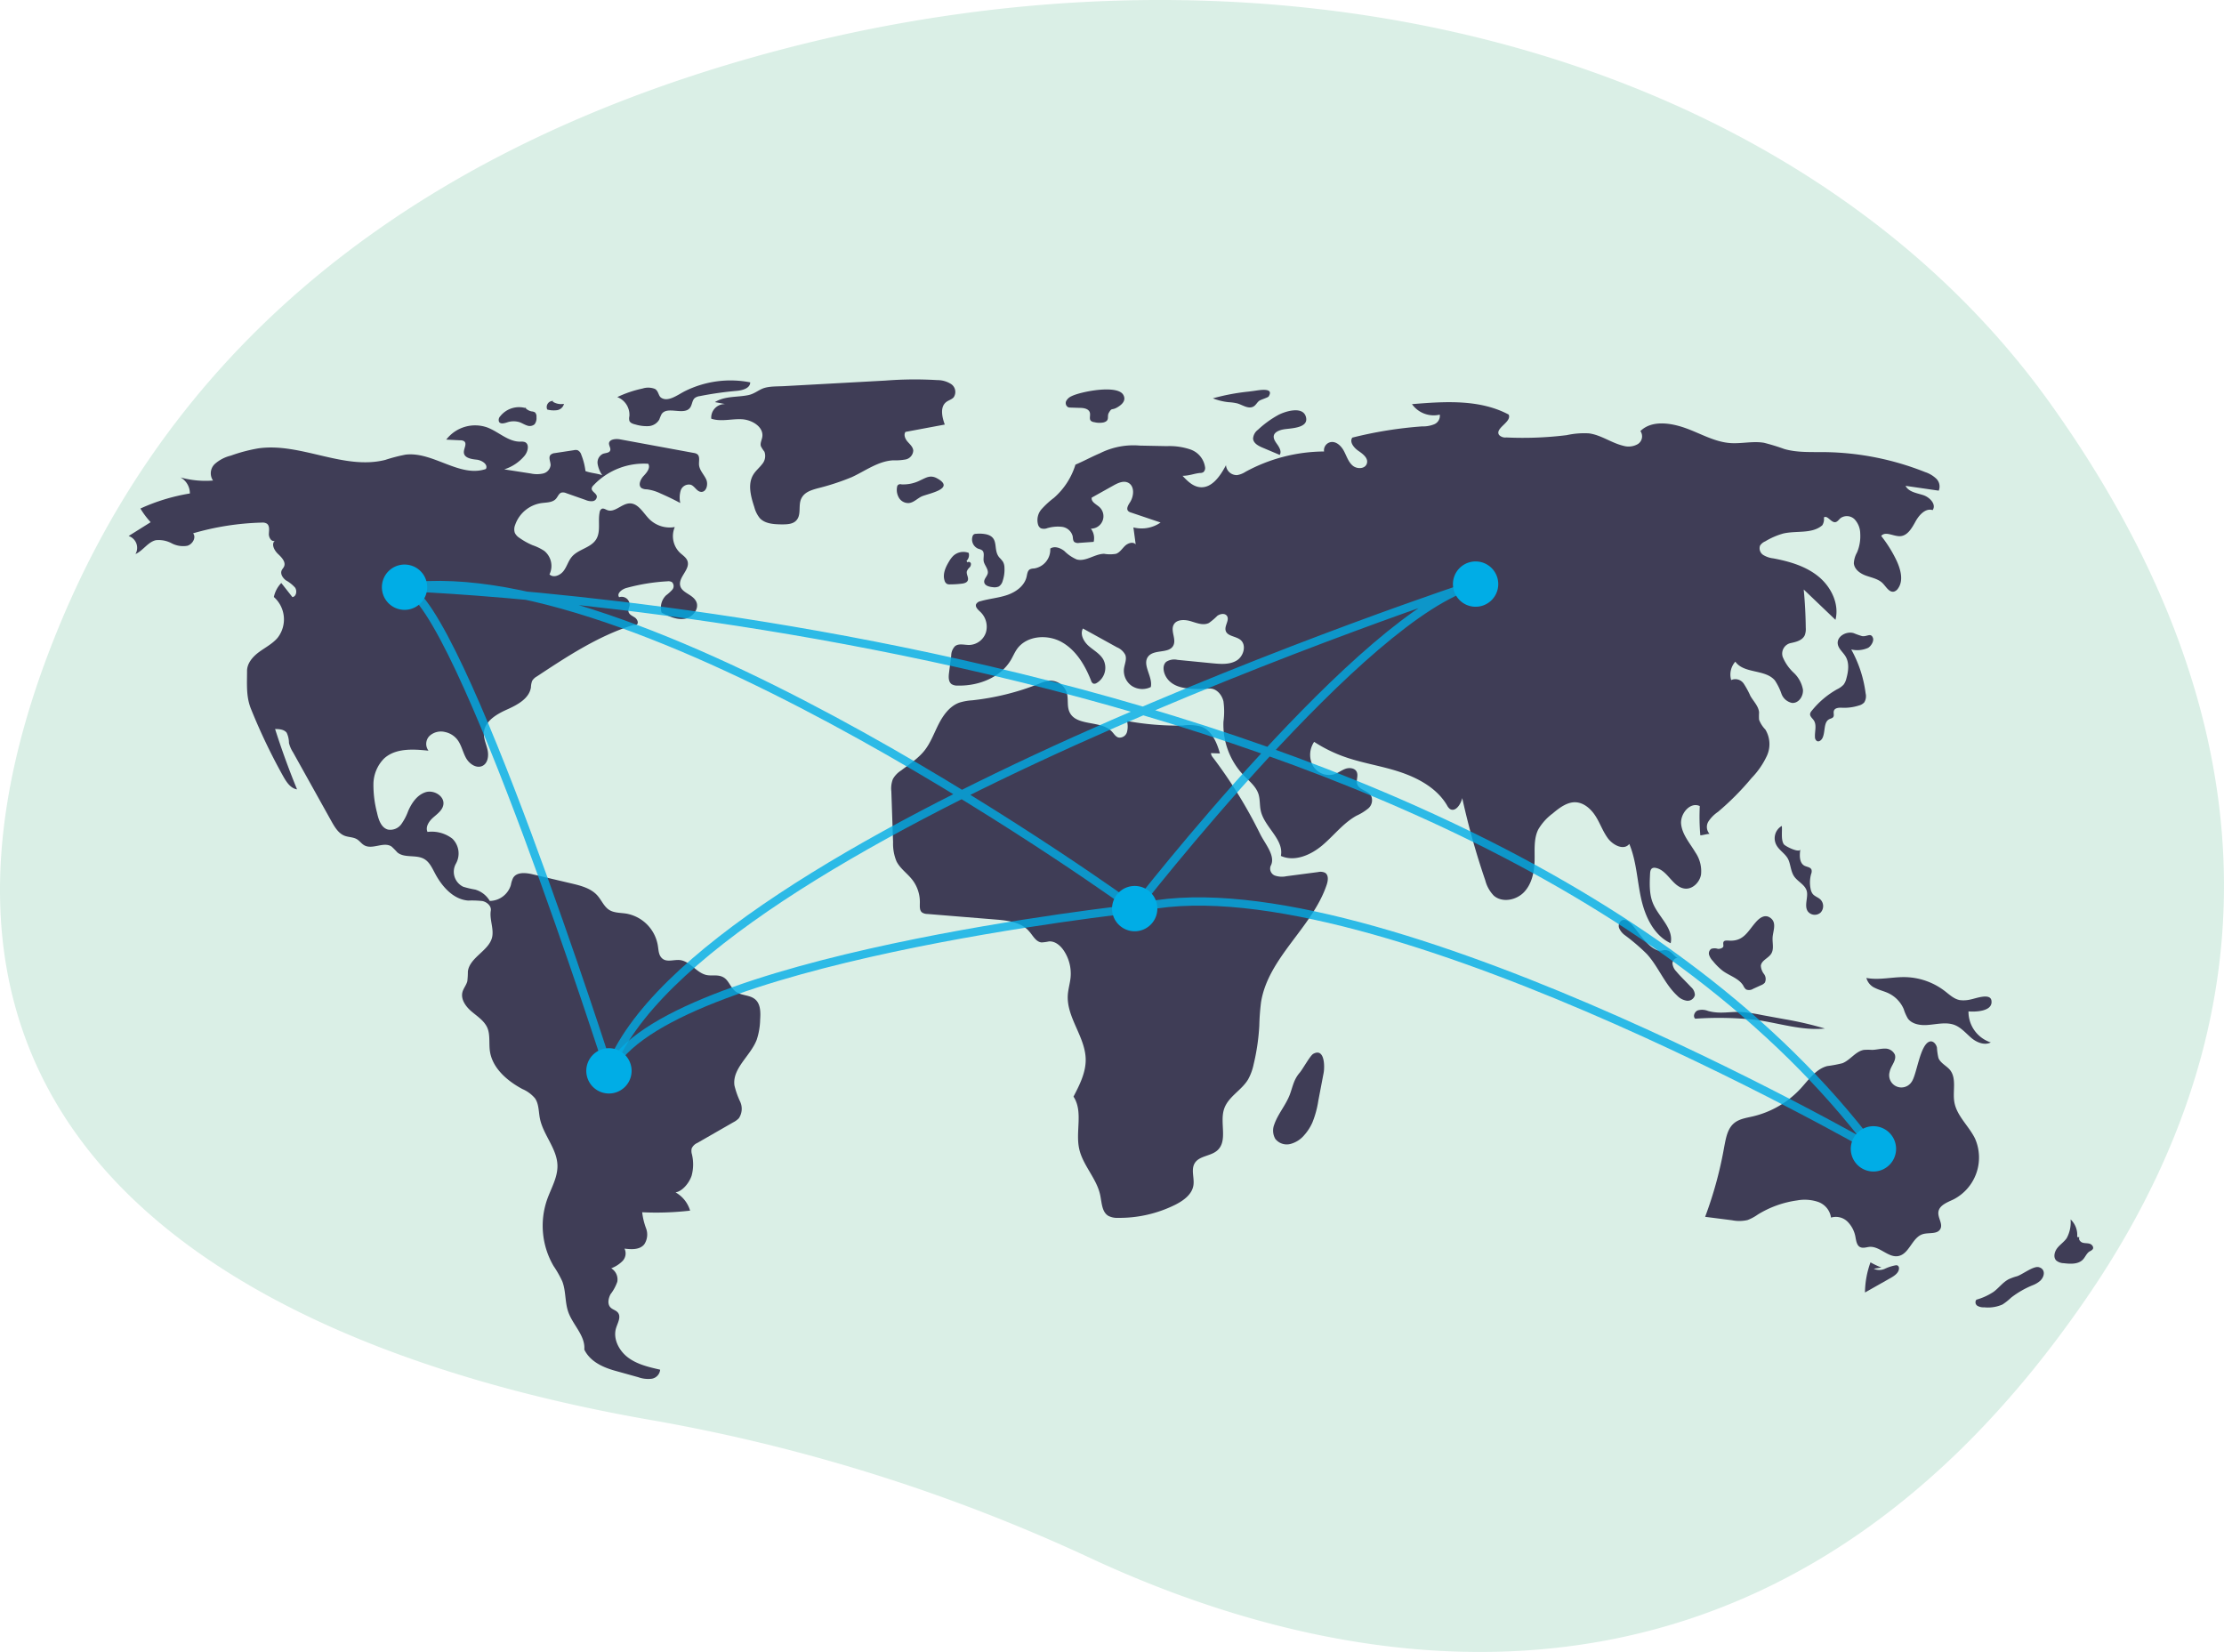 <svg xmlns="http://www.w3.org/2000/svg" viewBox="0 0 536 398.14"><defs><style>.cls-1{fill:#5cb892;opacity:0.23;}.cls-2{fill:#3f3d56;}.cls-3{fill:none;stroke:#00ade6;stroke-miterlimit:10;stroke-width:2px;opacity:0.8;}.cls-4{fill:#00ade6;}</style></defs><title>vcAsset 5ReplytoStory</title><g id="Layer_2" data-name="Layer 2"><g id="Layer_1-2" data-name="Layer 1"><path class="cls-1" d="M493.8,96.78c-60.83-84.65-189.35-119-315.73-82C111.25,34.33,46.83,73.5,14.9,149.36-42.17,285,77.66,328.27,156,342.08A423.75,423.75,0,0,1,262.2,375.23C320.86,402.69,424.71,427,503,312.63,559.77,229.72,534.32,153.17,493.8,96.78Z"/><path class="cls-2" d="M141.1,113.53a15.67,15.67,0,0,0-1-3.92,1.77,1.77,0,0,0-.9-1.11,1.86,1.86,0,0,0-.9,0l-4.6.7a1.76,1.76,0,0,0-1,.41c-.6.63,0,1.64,0,2.51a2.36,2.36,0,0,1-1.83,2,6.91,6.91,0,0,1-2.91,0l-6.43-1a10.59,10.59,0,0,0,4.86-3.24c.85-1,1.3-2.87.07-3.35a3,3,0,0,0-1.12-.09c-2.91,0-5.2-2.41-7.93-3.43a8.77,8.77,0,0,0-9.86,2.94l3.42.17a1.52,1.52,0,0,1,.91.24c.75.62-.18,1.8-.08,2.77.14,1.25,1.8,1.52,3.06,1.65s2.85,1.15,2.24,2.25c-6.31,2.17-12.73-4.25-19.35-3.46a39.32,39.32,0,0,0-4.9,1.27c-10,2.53-20.34-4.22-30.55-2.79a38.8,38.8,0,0,0-6.67,1.76,9,9,0,0,0-3.85,2,3.09,3.09,0,0,0-.44,4,22.39,22.39,0,0,1-7.84-.75,4.39,4.39,0,0,1,2.26,3.87,46.53,46.53,0,0,0-11.92,3.63,20.08,20.08,0,0,0,2.47,3.29L31,129.18a3,3,0,0,1,1.65,4.35c1.83-.81,3-2.91,4.91-3.34a6.62,6.62,0,0,1,3.8.74,5.93,5.93,0,0,0,3.8.6c1.26-.37,2.18-2,1.38-3a65,65,0,0,1,16.51-2.58,2.07,2.07,0,0,1,1.25.24c.73.51.54,1.6.5,2.48s.65,2,1.44,1.65c-.93.81-.14,2.33.76,3.18s2,2,1.42,3.12c-.14.29-.38.52-.52.81-.41.86.24,1.86,1,2.43a8.5,8.5,0,0,1,2.22,1.76c.53.79.29,2.17-.65,2.28l-2.68-3.4A7,7,0,0,0,66,143.88a7.2,7.2,0,0,1,.89,9.85c-1.22,1.43-2.94,2.3-4.45,3.41s-2.91,2.7-2.9,4.58c0,3.24-.26,6.25,1,9.26a142.56,142.56,0,0,0,7.74,16.15c.77,1.37,1.76,2.87,3.31,3.11q-2.94-7.16-5.29-14.54c1,0,2.2.09,2.8.91a5.81,5.81,0,0,1,.54,2.45,7.59,7.59,0,0,0,1,2.28L79.92,198c.78,1.38,1.67,2.87,3.15,3.43.95.36,2,.29,2.92.81.68.4,1.14,1.12,1.84,1.5,2,1.08,4.71-1,6.56.3a18.45,18.45,0,0,1,1.35,1.37c1.7,1.47,4.49.49,6.46,1.59,1.27.71,1.92,2.13,2.6,3.41,1.69,3.22,4.43,6.37,8.06,6.63a22.46,22.46,0,0,1,3.42.12c1.11.25,2.21,1.22,2,2.35-.31,1.93.65,4.05.39,6-.47,3.53-5.48,5.09-5.91,8.63a20,20,0,0,1-.13,2.33c-.23.93-.92,1.69-1.17,2.61-.47,1.75.78,3.49,2.16,4.67s3,2.19,3.78,3.84.41,3.78.66,5.67c.57,4.15,4.15,7.22,7.83,9.2a8.18,8.18,0,0,1,3.05,2.24c.95,1.37.85,3.17,1.17,4.8.78,4,4.14,7.3,4.24,11.37.07,2.9-1.54,5.52-2.5,8.25a19.25,19.25,0,0,0,1.57,16,25.58,25.58,0,0,1,2.09,3.68c.91,2.35.61,5,1.45,7.4,1.11,3.14,4.15,5.73,3.86,9.05,1.38,2.87,4.43,4.28,7.5,5.13l5.49,1.53a7.06,7.06,0,0,0,3.22.38,2.42,2.42,0,0,0,2.07-2.19c-2.69-.61-5.48-1.25-7.7-2.9s-3.74-4.57-2.9-7.2c.39-1.22,1.22-2.63.43-3.64-.45-.58-1.28-.73-1.79-1.25-.8-.82-.52-2.2,0-3.19a10.77,10.77,0,0,0,1.63-3,3.12,3.12,0,0,0-1.46-3.25,7.77,7.77,0,0,0,2.72-1.75,2.65,2.65,0,0,0,.48-3c1.67.21,3.64.32,4.74-1a4.25,4.25,0,0,0,.47-3.85,16.42,16.42,0,0,1-.95-3.91,71.19,71.19,0,0,0,11.55-.39,7.49,7.49,0,0,0-3.51-4.4c1.74-.29,3.32-2.37,3.87-4a10.41,10.41,0,0,0,.07-5.22,2.8,2.8,0,0,1-.05-1.37,2.67,2.67,0,0,1,1.37-1.33l8.62-4.95a5,5,0,0,0,1.38-1,4.09,4.09,0,0,0,.31-4,20,20,0,0,1-1.38-3.93c-.53-4.13,3.89-7.09,5.38-11a16.55,16.55,0,0,0,.82-4.82c.12-1.75.13-3.79-1.21-4.91s-3.3-.84-4.65-1.85-1.66-2.71-3-3.46-2.77-.25-4.13-.56c-2.4-.56-3.91-3.33-6.37-3.59-1.38-.14-3,.53-4.09-.27s-1-2.14-1.23-3.35a9.36,9.36,0,0,0-7.55-7.57c-1.43-.23-3-.14-4.2-.93S145,217,144,215.85c-1.56-1.77-4-2.4-6.3-2.94l-9.34-2.2c-1.66-.39-3.8-.6-4.69.86a6.71,6.71,0,0,0-.55,1.74,5.4,5.4,0,0,1-5.08,3.82,6,6,0,0,0-3.54-2.74,22,22,0,0,1-2.86-.68,4,4,0,0,1-1.75-5.58,5,5,0,0,0-.86-6,8.13,8.13,0,0,0-6-1.63c-.56-1.22.37-2.59,1.38-3.48s2.23-1.75,2.44-3.08c.34-2.08-2.31-3.66-4.32-3s-3.3,2.57-4.15,4.5a13.26,13.26,0,0,1-1.67,3.2,3.28,3.28,0,0,1-3.18,1.3c-1.66-.42-2.3-2.39-2.66-4.06A26.43,26.43,0,0,1,90,189a8.9,8.9,0,0,1,2.57-6.2c2.76-2.53,7-2.28,10.7-1.88a2.72,2.72,0,0,1,.28-3.59,4.08,4.08,0,0,1,3.7-.91,5.1,5.1,0,0,1,2.87,1.71c1.06,1.29,1.36,3,2.16,4.49s2.59,2.71,4.06,1.93c1.27-.68,1.47-2.44,1.16-3.84s-1-2.77-.87-4.2c.22-2.74,3.06-4.39,5.56-5.51s5.37-2.64,5.77-5.36a4.89,4.89,0,0,1,.3-1.56,3.06,3.06,0,0,1,1.12-1.05c7.31-4.83,14.74-9.72,23.09-12.36.43-.14.49,0,.93-.09.62-.36.21-1.35-.39-1.75s-1.39-.71-1.54-1.41c-.11-.51.19-1,.27-1.54a1.92,1.92,0,0,0-2.52-1.95c-.67-.89.66-1.92,1.73-2.22a47,47,0,0,1,9.87-1.61,1.78,1.78,0,0,1,1.12.19,1.34,1.34,0,0,1,.09,1.83,10.8,10.8,0,0,1-1.51,1.37,4.12,4.12,0,0,0-1.07,4.15c1.74.89,3.64,1.8,5.57,1.49s3.64-2.48,2.74-4.21-3.38-2-3.82-3.74c-.51-2.07,2.42-3.91,1.76-5.94-.29-.89-1.17-1.41-1.85-2.05a5.57,5.57,0,0,1-1.22-6.17,7,7,0,0,1-6.16-1.93c-1.47-1.49-2.65-3.83-4.74-3.77-1.92.06-3.57,2.3-5.37,1.62-.44-.17-.91-.51-1.34-.31a1.1,1.1,0,0,0-.5.83c-.46,2.18.33,4.67-.86,6.55-1.29,2.05-4.29,2.34-5.85,4.19-.85,1-1.18,2.36-2,3.42s-2.44,1.73-3.38.81a4.66,4.66,0,0,0-1.27-5.67,12.45,12.45,0,0,0-2.8-1.36,16.59,16.59,0,0,1-3.13-1.74,3.08,3.08,0,0,1-1.15-1.23,2.8,2.8,0,0,1,.08-1.94,7.94,7.94,0,0,1,6.32-5.24c1.25-.17,2.71-.11,3.53-1.06.44-.5.67-1.27,1.3-1.47a1.92,1.92,0,0,1,1.2.15l4.67,1.64a3.28,3.28,0,0,0,1.66.27,1.13,1.13,0,0,0,1-1.18c-.15-.78-1.34-1.15-1.23-1.93A1.29,1.29,0,0,1,143,117a16.69,16.69,0,0,1,13.23-5.23c.59,1-.34,2.11-1.12,2.94s-1.4,2.3-.46,2.94a2.57,2.57,0,0,0,1.24.28,10.86,10.86,0,0,1,3.31,1q2.42,1.05,4.75,2.3a6,6,0,0,1,.12-3.06,2.07,2.07,0,0,1,2.45-1.33c.93.36,1.4,1.59,2.39,1.7,1.32.15,1.84-1.8,1.29-3s-1.64-2.22-1.73-3.54c-.06-.89.28-2-.43-2.54a1.94,1.94,0,0,0-.84-.3l-17.8-3.28c-1.06-.19-2.58,0-2.63,1,0,.6.51,1.19.27,1.74s-1.08.53-1.69.74a2.31,2.31,0,0,0-1.32,2.43,6.76,6.76,0,0,0,1.12,2.74C144,114.1,142.26,114,141.1,113.53Z"/><path class="cls-2" d="M126.89,98.42a5.77,5.77,0,0,0-6.33,1.9,1.27,1.27,0,0,0-.29,1.34c.35.6,1.25.36,1.91.15a4.8,4.8,0,0,1,3-.07c.62.21,1.18.59,1.8.79a1.81,1.81,0,0,0,1.85-.27,2.41,2.41,0,0,0,.46-1.73,1.39,1.39,0,0,0-.35-1.14,1.81,1.81,0,0,0-.82-.24,2.82,2.82,0,0,1-1.65-1"/><path class="cls-2" d="M133.31,96.63a1.47,1.47,0,0,0-1.42,2.07,6,6,0,0,0,2.37.15,2,2,0,0,0,1.66-1.52,3.81,3.81,0,0,1-2.7-.52"/><path class="cls-2" d="M154.85,93.64a27.26,27.26,0,0,0-6.08,2.06,4.57,4.57,0,0,1,2.92,4.59,2.39,2.39,0,0,0,0,1.13c.22.54.87.74,1.44.88a9.48,9.48,0,0,0,3.16.4,3.21,3.21,0,0,0,2.61-1.6,11.41,11.41,0,0,1,.54-1.28c1.36-2.08,5.41.43,6.88-1.57.52-.71.47-1.77,1.14-2.33a2.56,2.56,0,0,1,1.17-.45,82.3,82.3,0,0,1,8.91-1.27c1.42-.12,3.26-.63,3.27-2.05a24.67,24.67,0,0,0-15.74,2.12c-1.75.88-4.07,2.73-5.76,1.56-.63-.44-.6-1.61-1.47-2.1A4.44,4.44,0,0,0,154.85,93.64Z"/><path class="cls-2" d="M172.3,96.91l2.5.48a3.25,3.25,0,0,0-3.38,3.52c2.35.78,4.9,0,7.37.13s5.34,1.87,4.92,4.31c-.13.74-.55,1.47-.33,2.19a8.13,8.13,0,0,0,.85,1.32,3,3,0,0,1-.55,3c-.66.87-1.54,1.57-2.11,2.5-1.43,2.31-.62,5.29.23,7.87a6.94,6.94,0,0,0,1.33,2.66c1.26,1.34,3.32,1.46,5.17,1.49,1.34,0,2.88,0,3.73-1.09,1.11-1.36.33-3.47,1.06-5.07s2.35-2.07,3.88-2.51a58,58,0,0,0,8.3-2.71c3.29-1.51,6.36-3.87,10-4.06a13.7,13.7,0,0,0,3-.21,2.3,2.3,0,0,0,1.83-2.14c-.06-.87-.8-1.5-1.37-2.15s-1-1.66-.5-2.35l9.47-1.77c-.67-1.83-1.19-4.24.35-5.43.56-.43,1.3-.6,1.78-1.12a2.3,2.3,0,0,0-.53-3.16,6.09,6.09,0,0,0-3.39-1,90.94,90.94,0,0,0-12.49.11L189,93.06c-1.64.09-3.53,0-5,.51-1.27.47-2.18,1.34-3.63,1.65C177.68,95.78,174.73,95.4,172.3,96.91Z"/><path class="cls-2" d="M217.16,116.7a1,1,0,0,0-.73.17.92.92,0,0,0-.24.56,3.71,3.71,0,0,0,.54,2.66,2.6,2.6,0,0,0,2.38,1.14c1.13-.14,2-1.11,3-1.58,1.6-.72,8.38-1.85,3.69-4.39-1.62-.87-2.66-.1-3.94.47a9,9,0,0,1-4.7,1Z"/><path class="cls-2" d="M258.28,95.47a2.68,2.68,0,0,0-1.3,1.14,1.15,1.15,0,0,0,.43,1.52,1.71,1.71,0,0,0,.64.1l2.23.07c.95,0,2.13.23,2.38,1.14.19.68-.23,1.55.28,2a1.44,1.44,0,0,0,.76.3,5.16,5.16,0,0,0,2.25.07c1.62-.44.77-1.42,1.28-2.31.78-1.35.65-.53,2-1.3,1-.57,2.33-1.61,1.48-3.06C269.24,92.64,260.45,94.39,258.28,95.47Z"/><path class="cls-2" d="M302.26,94.2l-1.29.17A52.14,52.14,0,0,0,292.31,96a14.42,14.42,0,0,0,3.79.93,11.65,11.65,0,0,1,2.13.3c1.24.37,2.49,1.32,3.69.83.74-.3,1-1.08,1.6-1.49.43-.28,2-.74,2.22-1C307.2,93.28,303.38,94.05,302.26,94.2Z"/><path class="cls-2" d="M307.95,100.08a24.27,24.27,0,0,0-4.78,3.5A2.89,2.89,0,0,0,302,105.7c.07,1.11,1.25,1.75,2.27,2.18l4.14,1.75c.5-.71,0-1.68-.48-2.38s-1.14-1.5-.91-2.34,1.43-1.28,2.4-1.44c1.59-.27,5.88-.25,5.36-2.81C314.18,97.64,309.54,99.19,307.95,100.08Z"/><path class="cls-2" d="M307.11,271a4,4,0,0,0,.25,3.48A3.52,3.52,0,0,0,311,275.7a6.52,6.52,0,0,0,3.36-2.16,11.57,11.57,0,0,0,1.93-3,23.13,23.13,0,0,0,1.43-5.24L319,258.6c.29-1.51.28-6.13-2.49-4.62-.76.41-2.51,3.66-3.3,4.58-1.43,1.66-1.62,3.27-2.37,5.28C309.88,266.35,308,268.45,307.11,271Z"/><path class="cls-2" d="M453.43,305.48a20.18,20.18,0,0,1-2.63-1.25,22.19,22.19,0,0,0-1.33,7.27l6.2-3.51c.93-.53,2-1.26,2-2.33a.74.74,0,0,0-.34-.67.84.84,0,0,0-.43-.05,10.5,10.5,0,0,0-2.63.84,3.21,3.21,0,0,1-2.68,0"/><path class="cls-2" d="M486.15,307.57a13.42,13.42,0,0,0-2,.71c-1.42.72-2.39,2.1-3.67,3.05a14.56,14.56,0,0,1-4.15,1.9,1,1,0,0,0,.23,1.47,2.88,2.88,0,0,0,1.64.37,8.65,8.65,0,0,0,4.41-.68,13.89,13.89,0,0,0,2.08-1.65,22,22,0,0,1,5.22-3,6,6,0,0,0,1.82-1.09c1.15-1.13,1.23-2.88-.43-3.27C490,305.12,487.42,307.15,486.15,307.57Z"/><path class="cls-2" d="M500.61,298.12a5.17,5.17,0,0,0-1.58-4.24,8.07,8.07,0,0,1-.94,4.52c-.63.92-1.61,1.54-2.29,2.42s-1,2.27-.19,3a3,3,0,0,0,1.79.62c1.6.19,3.45.29,4.58-.86.61-.63.91-1.57,1.66-2a2,2,0,0,0,.73-.52c.31-.49-.18-1.14-.73-1.31s-1.16-.09-1.71-.26-1.06-.79-.78-1.3"/><path class="cls-2" d="M474.91,240.88a7.2,7.2,0,0,1-2.57.15c-1.43-.26-2.53-1.34-3.68-2.22a16.25,16.25,0,0,0-9.5-3.32c-3.13-.06-6.28.79-9.35.2a3.69,3.69,0,0,0,2.17,2.45c1,.5,2.14.75,3.17,1.24a7.56,7.56,0,0,1,3.66,3.81,10.75,10.75,0,0,0,1,2.28c1,1.37,3,1.68,4.66,1.56,2.23-.15,4.55-.79,6.62,0,1.58.63,2.72,2,4,3.1s3.19,1.88,4.71,1.1a7.78,7.78,0,0,1-5.38-7.48c1.49.14,5.78.08,5.55-2.45C479.85,239.19,476.19,240.64,474.91,240.88Z"/><path class="cls-2" d="M455.42,258.33c.26-1.45,1.71-2.73,1.26-4.14a2.55,2.55,0,0,0-2.46-1.47c-1,0-2,.28-3,.31a14.81,14.81,0,0,0-2,0c-2,.33-3.27,2.45-5.18,3.21a31.46,31.46,0,0,1-3.67.69c-2.74.72-4.47,3.31-6.38,5.39a22.78,22.78,0,0,1-11.56,6.74c-1.56.36-3.23.59-4.47,1.6-1.64,1.34-2,3.63-2.41,5.72a94.44,94.44,0,0,1-4.6,16.88l6.5.83a8.84,8.84,0,0,0,3.71-.05,10.77,10.77,0,0,0,2.44-1.3,24.34,24.34,0,0,1,9.51-3.43,10.1,10.1,0,0,1,5.08.36,4.73,4.73,0,0,1,3.1,3.78,4,4,0,0,1,4,1,6.94,6.94,0,0,1,1.91,3.8c.17.89.34,2,1.17,2.33.67.3,1.45,0,2.18-.08,2.5-.2,4.57,2.71,7,2.21,2.63-.54,3.28-4.48,5.85-5.27,1.48-.45,3.55.1,4.25-1.28.62-1.21-.62-2.61-.49-4,.16-1.67,2.13-2.38,3.64-3.09A11.36,11.36,0,0,0,476,274.41c-1.5-3.08-4.46-5.5-5-8.88-.42-2.6.61-5.63-1.05-7.68-.84-1-2.27-1.62-2.77-2.86a14.09,14.09,0,0,1-.36-2.5c-.17-.83-.89-1.69-1.71-1.48-2.37.62-3.12,7.94-4.39,9.72A2.94,2.94,0,0,1,455.42,258.33Z"/><path class="cls-2" d="M411.64,243.64a3.81,3.81,0,0,0-2.47-.13c-.78.32-1.23,1.46-.61,2a83.61,83.61,0,0,1,14.6.28c5.56.76,11.07,2.65,16.65,2.09a84.76,84.76,0,0,0-9.72-2.25l-5.47-1a42.34,42.34,0,0,0-4.44-.69C417.07,243.67,414.71,244.5,411.64,243.64Z"/><path class="cls-2" d="M416.52,226.68c-.4,0-.9-.06-1.11.28s0,.77-.08,1.14-.81.64-1.34.57a2.56,2.56,0,0,0-1.56,0,1.32,1.32,0,0,0-.51,1.5,3.86,3.86,0,0,0,.9,1.44,14.66,14.66,0,0,0,2.34,2.34c1.67,1.24,3.94,1.83,5,3.62a2.41,2.41,0,0,0,.67.9,1.85,1.85,0,0,0,1.71-.17l1.91-.87a2.17,2.17,0,0,0,.89-.61,2,2,0,0,0-.2-2.07,3.56,3.56,0,0,1-.76-2c.14-1.3,1.82-1.8,2.51-2.92s.24-2.57.32-3.89c.09-1.54,1.06-3.55-.5-4.7-1.33-1-2.59-.07-3.54,1C421.16,224.52,420.21,227,416.52,226.68Z"/><path class="cls-2" d="M428.11,203.63c.65,1.25,2,2,2.72,3.21s.68,3,1.52,4.3,2.58,2,3.06,3.5-.67,3.6.28,5a2.11,2.11,0,0,0,3.1.28,2.27,2.27,0,0,0-.09-3.17c-.56-.51-1.37-.73-1.84-1.33a2.8,2.8,0,0,1-.48-1.16,7.59,7.59,0,0,1,.12-3.64,1.62,1.62,0,0,0,.09-1c-.21-.61-1-.66-1.63-.94-1.33-.65-1.29-2.52-1.06-4-.15,1-3.61-.68-4-1.23-.72-1.09-.33-3.2-.47-4.4A3.43,3.43,0,0,0,428.11,203.63Z"/><path class="cls-2" d="M393.29,222.84c-.64-.71-1.6-1.46-2.45-1a1.55,1.55,0,0,0-.58,1.92,4.22,4.22,0,0,0,1.39,1.66,48.57,48.57,0,0,1,5.26,4.51c2.78,3.06,4.26,7.18,7.28,10a4.09,4.09,0,0,0,2.29,1.24,1.78,1.78,0,0,0,2-1.36,2.6,2.6,0,0,0-.92-1.91c-1.18-1.28-2.46-2.46-3.57-3.79a3.19,3.19,0,0,1-.91-1.91c0-.72.65-1.47,1.35-1.29-.85-.22-1.48-1.63-2.72-1.89-1-.22-1.29.42-2.53-.11C396.79,227.85,394.94,224.69,393.29,222.84Z"/><path class="cls-2" d="M448.75,153.3a19.55,19.55,0,0,1-2-.71c-1.75-.53-4.07.76-3.84,2.58.16,1.21,1.28,2,1.9,3.06.92,1.55.67,3.52.19,5.25a4.1,4.1,0,0,1-.66,1.5,5.07,5.07,0,0,1-1.57,1.13,21,21,0,0,0-6.15,5.22,1.5,1.5,0,0,0-.37.7c-.08.61.53,1.06.88,1.57.77,1.14.21,2.66.29,4a1.14,1.14,0,0,0,.48,1c.47.24,1-.17,1.27-.62.84-1.52.21-4,1.78-4.69.3-.14.66-.2.86-.46.31-.41,0-1,.17-1.52.24-.74,1.26-.78,2-.74a11.57,11.57,0,0,0,4-.53,2.65,2.65,0,0,0,1.32-.76,2.86,2.86,0,0,0,.33-2.17,29.38,29.38,0,0,0-3.47-10.59,6.31,6.31,0,0,0,4.08-.39c.67-.4,1.47-1.61,1.14-2.43C450.87,152.42,449.92,153.52,448.75,153.3Z"/><path class="cls-2" d="M271.61,173.76a5.32,5.32,0,0,1,0,2.67,1.83,1.83,0,0,1-2.07,1.31c-.67-.2-1.06-.88-1.53-1.39-2.65-2.86-8.62-1.2-10.25-4.74-.67-1.44-.21-3.17-.67-4.69a4.18,4.18,0,0,0-4.23-2.87,8.69,8.69,0,0,0-2.43.73,61.38,61.38,0,0,1-16.13,4,13.25,13.25,0,0,0-3.1.56c-2.27.82-3.82,2.93-4.93,5.08s-1.92,4.48-3.4,6.39-3.74,3.41-5.77,4.93a5.89,5.89,0,0,0-1.9,2,6.24,6.24,0,0,0-.38,3l.42,12.23a11,11,0,0,0,.82,4.61c.88,1.76,2.62,2.91,3.82,4.46a8.74,8.74,0,0,1,1.81,5.58c0,.81-.11,1.77.52,2.28a2.31,2.31,0,0,0,1.29.37l16.54,1.35c2.91.24,6.13.63,8,2.85.9,1,1.62,2.55,3,2.66a11.12,11.12,0,0,0,1.75-.24c1.49-.12,2.79,1,3.62,2.25a10,10,0,0,1,1.61,6.41c-.14,1.42-.57,2.8-.67,4.22-.36,5.41,4.22,10.1,4.31,15.52.05,3.19-1.46,6.16-2.94,9,2.38,3.61.43,8.41,1.38,12.62.9,4,4.23,7.13,5.06,11.14.38,1.84.4,4.1,2,5a4.61,4.61,0,0,0,2.29.46,30.18,30.18,0,0,0,13.74-3.13c2-1,4.08-2.48,4.43-4.69.28-1.78-.62-3.77.3-5.33,1.08-1.83,3.86-1.68,5.45-3.09,2.59-2.28.57-6.63,1.62-9.92.94-3,4.19-4.52,5.79-7.17a12.75,12.75,0,0,0,1.35-3.65,52,52,0,0,0,1.37-9.3,55.77,55.77,0,0,1,.42-5.7c1.73-10.77,12.38-18,15.83-28.32.33-1,.49-2.3-.39-2.86a2.52,2.52,0,0,0-1.67-.18l-7.63,1a5.25,5.25,0,0,1-2.82-.16,1.81,1.81,0,0,1-1-2.33c1.3-2.35-1.37-5.31-2.55-7.71a113.84,113.84,0,0,0-11.34-18.38,1.87,1.87,0,0,1-.5-1.08l2.16.07c-.73-2.62-1.94-5.49-4.48-6.45a11.16,11.16,0,0,0-4.56-.27A66.54,66.54,0,0,1,271.61,173.76Z"/><path class="cls-2" d="M285,114.68c1.15,1.22,2.43,2.51,4.09,2.72,2.93.38,5-2.66,6.38-5.29a2.59,2.59,0,0,0,2.7,2.39,5.32,5.32,0,0,0,2-.79,40,40,0,0,1,18.94-4.9,2,2,0,0,1,1.56-2.25c1.35-.27,2.56.9,3.21,2.11s1.05,2.61,2.09,3.52,3,.87,3.44-.44-.92-2.33-2-3.07-2.24-2.11-1.5-3.21a97.82,97.82,0,0,1,16.86-2.71,7.06,7.06,0,0,0,2.84-.49A2.21,2.21,0,0,0,347,99.93a6.42,6.42,0,0,1-6.7-2.53c7.9-.65,16.3-1.21,23.3,2.51.84,1.8-3.44,3.3-2.3,4.93a2.07,2.07,0,0,0,1.73.59,85.88,85.88,0,0,0,14.57-.56,19.52,19.52,0,0,1,5.3-.43c2.94.36,5.45,2.32,8.35,3a4.47,4.47,0,0,0,3.49-.42,2.21,2.21,0,0,0,.61-3.13c2.72-2.67,7.24-2,10.83-.73s7,3.34,10.8,3.62c2.73.2,5.49-.53,8.18-.06a50.92,50.92,0,0,1,4.92,1.51c3.13.88,6.44.69,9.69.73a67.89,67.89,0,0,1,24.19,4.81,7.19,7.19,0,0,1,2.69,1.59,2.64,2.64,0,0,1,.6,2.89l-8-1.16c.75,1.48,2.69,1.73,4.27,2.24s3.21,2.25,2.26,3.61c-1.71-.54-3.25,1.16-4.12,2.73s-1.91,3.45-3.7,3.55c-1.6.09-3.54-1.28-4.58-.06a31.25,31.25,0,0,1,3.68,5.89c1,2.15,1.77,4.86.37,6.79a1.76,1.76,0,0,1-.94.73c-1.14.29-1.88-1.1-2.7-1.95-1-1.06-2.59-1.37-4-1.86s-2.86-1.48-3-3a5.9,5.9,0,0,1,.77-2.62,10.1,10.1,0,0,0,.77-4.53,5.14,5.14,0,0,0-1.32-3.41,2.65,2.65,0,0,0-3.4-.35c-.45.37-.81,1-1.39,1-1,0-1.82-1.75-2.65-1.14a2.81,2.81,0,0,1-.38,1.88c-2.47,2.15-6.26,1.24-9.45,2a17.74,17.74,0,0,0-4.31,1.88,2.77,2.77,0,0,0-1.23,1,1.91,1.91,0,0,0,.74,2.27,5.89,5.89,0,0,0,2.44.83c3.88.73,7.82,1.87,10.88,4.37s5.07,6.61,4.1,10.44l-7.65-7.31q.44,4.61.49,9.24a4.15,4.15,0,0,1-.24,1.78c-.55,1.21-2,1.61-3.32,1.88a2.6,2.6,0,0,0-2,3.33,10.87,10.87,0,0,0,2.66,3.84,7.37,7.37,0,0,1,2.22,4.05c.14,1.56-1,3.33-2.61,3.22a3.44,3.44,0,0,1-2.57-2.22,14.12,14.12,0,0,0-1.57-3.19c-2.3-2.77-7.47-1.58-9.54-4.54a4.67,4.67,0,0,0-1,4.44,2.44,2.44,0,0,1,3,.83,20.46,20.46,0,0,1,1.63,3c.76,1.32,2,2.5,2.09,4a13.14,13.14,0,0,0,0,1.73,7,7,0,0,0,1.51,2.36,6.77,6.77,0,0,1,.39,6.3,19.43,19.43,0,0,1-3.71,5.39,65,65,0,0,1-8.09,8.15,8.49,8.49,0,0,0-2.3,2.31,2.51,2.51,0,0,0,.26,3c-.58,0-1.63.32-2.22.35a51.55,51.55,0,0,1-.13-7.05c-2.31-1.11-4.79,1.86-4.49,4.4s2.14,4.58,3.44,6.78a8,8,0,0,1,1.35,5.33c-.32,1.84-2,3.54-3.83,3.38-3-.26-4.2-4.51-7.14-5a1.2,1.2,0,0,0-.77.08c-.44.24-.51.82-.54,1.32-.12,2.44-.22,5,.73,7.22,1.39,3.29,5,6,4.23,9.54-4.06-1.89-6.17-6.44-7.13-10.82s-1.12-9-2.84-13.11c-1.31,1.67-4,.29-5.24-1.47s-1.83-3.59-2.92-5.28-2.78-3.2-4.79-3.29-3.93,1.35-5.54,2.72a12.92,12.92,0,0,0-3.45,3.84c-1.12,2.26-.83,4.92-.88,7.45-.06,2.73-.64,5.61-2.5,7.6s-5.29,2.69-7.34.89a8.27,8.27,0,0,1-2.05-3.69,180.74,180.74,0,0,1-5.55-19.82c-.34,1.53-1.69,3.5-3,2.6a2.66,2.66,0,0,1-.68-.88c-2.4-4.06-6.83-6.5-11.31-8s-9.2-2.14-13.63-3.75a34.52,34.52,0,0,1-7.07-3.52,5.56,5.56,0,0,0-.34,5.69,4.53,4.53,0,0,0,5.11,2.14c1-.31,1.82-1,2.79-1.34s2.29-.17,2.71.77-.21,2,.1,2.93c.47,1.43,2.63,1.54,3.38,2.85a2.62,2.62,0,0,1-.7,3,12.72,12.72,0,0,1-2.85,1.76c-3.18,1.77-5.44,4.78-8.22,7.13s-6.7,4.06-10,2.56c.79-4-4-6.93-4.85-10.91-.29-1.31-.14-2.7-.55-4-.6-1.85-2.23-3.12-3.58-4.52a17.73,17.73,0,0,1-4.86-12.9,18.1,18.1,0,0,0,0-4.92c-.37-1.6-1.7-3.15-3.34-3.08-3.75.17-8.48.45-10.45-2.76-.7-1.14-1-2.82,0-3.69a3.57,3.57,0,0,1,2.72-.47l8.46.83c2,.19,4.12.35,5.81-.68s2.43-3.78.86-5c-1.15-.89-3.21-.84-3.54-2.25-.28-1.18,1-2.51.32-3.5-.5-.71-1.64-.51-2.33,0a14.9,14.9,0,0,1-2,1.7c-1.35.7-3,0-4.41-.42s-3.4-.49-4.1.86c-.79,1.51.7,3.48-.08,5-1,2-4.53.86-6,2.58-1.67,2,1.13,4.91.57,7.43a4.63,4.63,0,0,1-4.56-.26,4.43,4.43,0,0,1-1.91-4.12c.14-1.13.73-2.29.33-3.36a3.94,3.94,0,0,0-2-1.83l-8.22-4.54c-.76,1.42.2,3.17,1.41,4.23s2.72,1.86,3.51,3.26a4.28,4.28,0,0,1-1.61,5.65,1,1,0,0,1-.81.14,1.14,1.14,0,0,1-.53-.71c-1.45-3.71-3.63-7.37-7.11-9.31s-8.48-1.54-10.77,1.73c-.54.78-.91,1.66-1.38,2.48-2.51,4.36-7.89,6.42-12.92,6.29a2.56,2.56,0,0,1-1.41-.33c-.81-.56-.78-1.75-.65-2.73l.53-4.16a3.3,3.3,0,0,1,.92-2.28c.93-.73,2.27-.27,3.46-.29a4.39,4.39,0,0,0,4-3.07,4.94,4.94,0,0,0-1.38-4.92c-.54-.51-1.27-1.15-1-1.84a1.52,1.52,0,0,1,1.07-.72c2.13-.62,4.38-.78,6.48-1.51s4.13-2.22,4.62-4.39c.15-.66.22-1.47.82-1.79a2.45,2.45,0,0,1,.94-.19,4.59,4.59,0,0,0,3.94-4.79c1-.7,2.41-.19,3.38.56a9.52,9.52,0,0,0,3,2.05c2.2.6,4.33-1.35,6.61-1.36a8.52,8.52,0,0,0,2.86,0c.92-.33,1.46-1.24,2.16-1.91s1.94-1.08,2.58-.36l-.55-4.09a8,8,0,0,0,6.55-1.18l-7.14-2.41a1.56,1.56,0,0,1-.67-.36c-.52-.56,0-1.43.42-2.07,1-1.52,1.18-4-.48-4.78-1.13-.52-2.43.1-3.52.71l-5.21,2.91c-.17,1,1,1.55,1.8,2.22a3,3,0,0,1-2,5.26,3.75,3.75,0,0,1,.67,3.18l-3.51.25a1.52,1.52,0,0,1-1.14-.22c-.37-.33-.32-.92-.41-1.41a3.06,3.06,0,0,0-2.57-2.24,9,9,0,0,0-3.59.33,2.14,2.14,0,0,1-1.54,0,1.54,1.54,0,0,1-.61-.77,4,4,0,0,1,.8-3.8,21.09,21.09,0,0,1,3-2.75,17.42,17.42,0,0,0,5.18-8c1.93-.81,3.93-1.91,5.86-2.72a17.93,17.93,0,0,1,9.64-1.87l6.54.13a15.67,15.67,0,0,1,5.71.82,5.33,5.33,0,0,1,3.49,4.26,1.31,1.31,0,0,1-.42,1.2,1.54,1.54,0,0,1-.83.19C287.61,114.17,286.84,114.62,285,114.68Z"/><path class="cls-2" d="M232.94,135.17a1.91,1.91,0,0,0,.52-1.92,3.58,3.58,0,0,0-3.7.7,6.24,6.24,0,0,0-1,1.31c-.86,1.4-1.62,3.07-1.12,4.64a1.32,1.32,0,0,0,.6.83,1.59,1.59,0,0,0,.7.11,23.54,23.54,0,0,0,2.83-.17c.58-.07,1.25-.23,1.47-.77.29-.71-.42-1.5-.21-2.24a2.45,2.45,0,0,1,.6-.86,1.14,1.14,0,0,0,.36-1c-.08-.34-.61-.54-.8-.24"/><path class="cls-2" d="M237.85,128.81a7.91,7.91,0,0,0-2.57-.16,1.12,1.12,0,0,0-.55.12.91.91,0,0,0-.34.49,2.42,2.42,0,0,0,1.41,3,3,3,0,0,1,.87.35c.73.56.26,1.71.4,2.62s1.14,1.88,1,2.89c-.14.8-1,1.43-.86,2.23s1.21,1.09,2.06,1.16a2.59,2.59,0,0,0,1.46-.17,2.26,2.26,0,0,0,.92-1.33,8.53,8.53,0,0,0,.43-3.21,3,3,0,0,0-.36-1.42,7.92,7.92,0,0,0-.85-1C239.21,132.49,240.92,129.67,237.85,128.81Z"/><path class="cls-3" d="M451.53,276.87s-124.46-71.44-178-57.9c0,0-113.55,12.22-126.71,39.1,0,0-36.1-112.8-49.26-116.56"/><path class="cls-3" d="M146.78,258.07c20.87-55.65,208.87-117.31,208.87-117.31-26.7,6.77-82.16,78.21-82.16,78.21s-117.31-85.35-176-77.46c0,0,258.31,8.46,354,135.36"/><path class="cls-4" d="M97.52,136.06a5.46,5.46,0,1,1-1.06.1A5.44,5.44,0,0,1,97.52,136.06Z"/><path class="cls-4" d="M146.78,252.62a5.46,5.46,0,1,1-1.06.1A5.44,5.44,0,0,1,146.78,252.62Z"/><path class="cls-4" d="M355.65,135.31a5.46,5.46,0,1,1-1.06.1A5.44,5.44,0,0,1,355.65,135.31Z"/><path class="cls-4" d="M451.53,271.42a5.46,5.46,0,1,1-1.06.1A5.44,5.44,0,0,1,451.53,271.42Z"/><path class="cls-4" d="M273.49,213.52a5.46,5.46,0,1,1-1.06.1A5.44,5.44,0,0,1,273.49,213.52Z"/></g></g></svg>